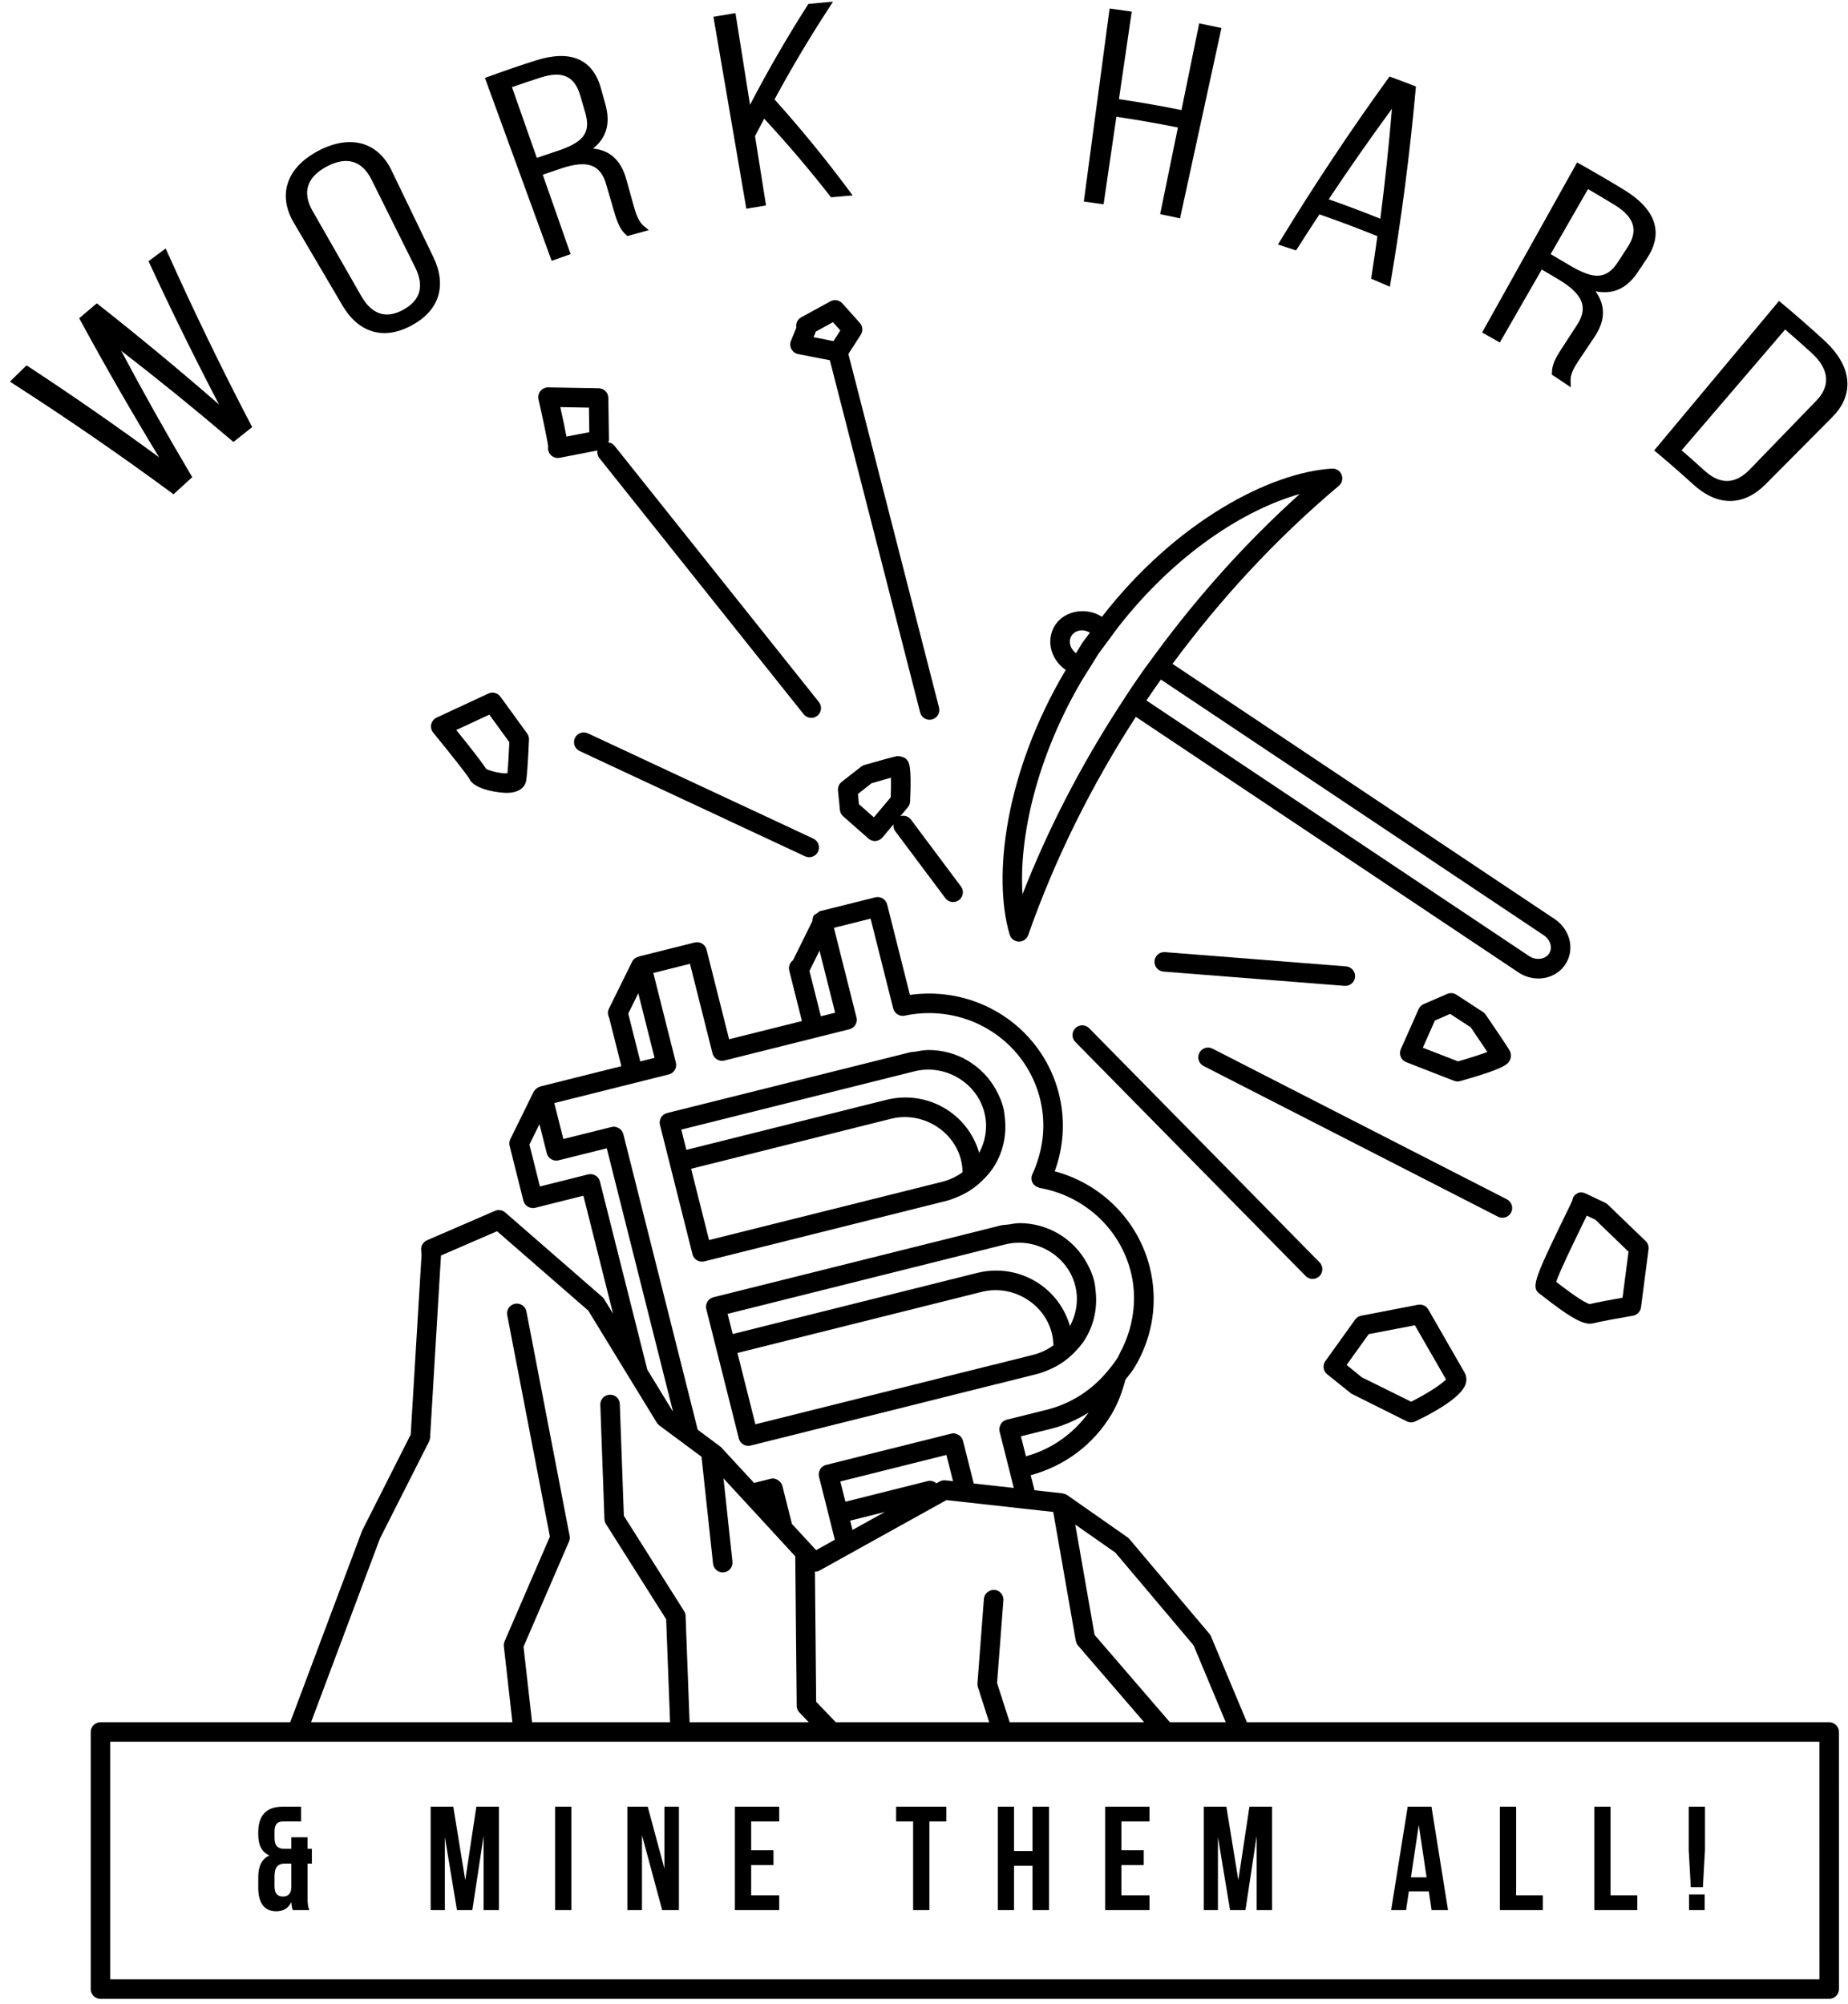 <?xml version="1.0" encoding="UTF-8"?>
<svg width="71px" height="77px" viewBox="0 0 71 77" version="1.1" xmlns="http://www.w3.org/2000/svg" xmlns:xlink="http://www.w3.org/1999/xlink">
    <!-- Generator: Sketch 49 (51002) - http://www.bohemiancoding.com/sketch -->
    <title>bitcoin-grey-36</title>
    <desc>Created with Sketch.</desc>
    <defs></defs>
    <g id="Page-1" stroke="none" stroke-width="1" fill="none" fill-rule="evenodd">
        <g id="bitcoin-grey-36" fill="#000000">
            <path d="M27.242,47.642 L26.553,44.904 L34.235,42.982 C35.409,42.688 36.634,43.419 36.922,44.565 C36.961,44.721 36.979,44.878 36.983,45.035 C36.752,45.204 36.488,45.33 36.2,45.403 L27.242,47.642 Z M26.175,43.399 L35.135,41.159 C36.31,40.865 37.532,41.595 37.82,42.743 C37.953,43.269 37.876,43.814 37.619,44.293 C37.259,43.036 36.109,42.165 34.781,42.165 C34.537,42.165 34.292,42.195 34.054,42.255 L26.37,44.177 L26.175,43.399 Z M25.643,44.358 L25.734,44.722 L25.826,45.086 L26.605,48.188 C26.648,48.359 26.801,48.472 26.969,48.472 C26.999,48.472 27.03,48.469 27.06,48.461 L36.382,46.131 C36.521,46.095 36.651,46.041 36.782,45.988 C36.953,45.918 37.114,45.834 37.267,45.736 C37.427,45.632 37.576,45.515 37.713,45.383 C37.905,45.201 38.081,45.001 38.22,44.769 C38.552,44.213 38.677,43.578 38.606,42.949 C38.592,42.819 38.581,42.689 38.548,42.56 C38.488,42.322 38.392,42.104 38.28,41.895 C37.776,40.957 36.792,40.341 35.68,40.341 C35.503,40.341 35.328,40.375 35.153,40.406 C35.087,40.418 35.019,40.414 34.953,40.431 L33.565,40.778 L31.973,41.177 L25.628,42.763 C25.532,42.787 25.449,42.848 25.398,42.934 C25.347,43.02 25.332,43.121 25.356,43.218 L25.643,44.358 Z" id="Fill-1"></path>
            <path d="M38.188,52.43 C38.175,52.432 38.161,52.434 38.147,52.438 L36.013,52.97 C35.999,52.973 35.985,52.978 35.972,52.983 L29.022,54.72 L28.333,51.98 L37.722,49.632 C38.897,49.338 40.121,50.069 40.411,51.219 C40.45,51.374 40.467,51.53 40.472,51.686 C40.24,51.856 39.976,51.981 39.688,52.053 L38.188,52.43 Z M41.31,49.394 C41.442,49.92 41.365,50.466 41.107,50.945 C40.746,49.688 39.596,48.815 38.27,48.815 C38.024,48.815 37.779,48.845 37.54,48.905 L28.15,51.253 L27.955,50.478 L38.621,47.81 C39.795,47.516 41.021,48.246 41.31,49.394 Z M36.25,47.631 L27.409,49.84 C27.312,49.865 27.229,49.927 27.178,50.011 C27.174,50.017 27.174,50.025 27.17,50.031 C27.128,50.113 27.113,50.206 27.136,50.296 L27.422,51.434 L27.514,51.799 L28.386,55.266 C28.411,55.363 28.472,55.446 28.558,55.496 C28.617,55.531 28.683,55.549 28.75,55.549 C28.781,55.549 28.812,55.546 28.842,55.537 L36.195,53.7 C36.209,53.697 36.223,53.692 36.236,53.688 L38.288,53.176 C38.302,53.174 38.316,53.171 38.33,53.168 L39.87,52.781 C40.01,52.745 40.14,52.691 40.271,52.638 C40.441,52.569 40.602,52.485 40.755,52.387 C40.916,52.284 41.065,52.166 41.202,52.035 C41.392,51.852 41.568,51.654 41.707,51.423 C42.044,50.859 42.168,50.217 42.092,49.579 C42.078,49.456 42.068,49.333 42.037,49.211 C41.975,48.963 41.873,48.735 41.753,48.518 C41.245,47.596 40.269,46.992 39.167,46.992 C39.159,46.992 39.152,46.995 39.144,46.995 C39.01,46.996 38.877,47.026 38.745,47.045 C38.643,47.06 38.54,47.057 38.44,47.082 L36.25,47.631 Z" id="Fill-2"></path>
            <path d="M59.575,36.312 C59.591,36.398 59.593,36.525 59.509,36.646 C59.363,36.861 59.008,36.905 58.756,36.737 L44.045,26.911 C44.227,26.64 44.412,26.374 44.601,26.108 L59.315,35.934 C59.452,36.026 59.546,36.163 59.575,36.312 Z M42.952,24.105 C45.176,21.249 47.849,19.564 49.935,18.98 C47.882,20.827 46.045,22.881 44.419,25.085 C44.345,25.186 44.27,25.286 44.197,25.387 C44.124,25.489 44.047,25.588 43.974,25.69 C43.786,25.956 43.602,26.223 43.42,26.493 C43.351,26.596 43.285,26.702 43.216,26.807 C43.147,26.911 43.08,27.016 43.011,27.121 C41.536,29.402 40.276,31.819 39.285,34.357 C39.141,32.181 39.825,29.102 41.559,26.152 C41.621,26.045 41.692,25.94 41.758,25.833 C41.823,25.728 41.889,25.621 41.958,25.515 C42.046,25.378 42.124,25.237 42.217,25.1 C42.31,24.963 42.411,24.843 42.506,24.709 C42.58,24.607 42.654,24.507 42.729,24.407 C42.804,24.307 42.876,24.203 42.952,24.105 Z M41.176,24.412 C41.261,24.288 41.409,24.217 41.58,24.217 C41.684,24.217 41.783,24.257 41.876,24.308 C41.785,24.436 41.686,24.547 41.597,24.679 C41.502,24.817 41.431,24.957 41.341,25.095 C41.224,25.007 41.138,24.883 41.112,24.748 C41.088,24.626 41.111,24.507 41.176,24.412 Z M38.791,35.907 C38.837,36.064 38.979,36.172 39.141,36.175 C39.145,36.175 39.147,36.175 39.15,36.175 C39.31,36.175 39.452,36.075 39.504,35.925 C40.542,32.966 41.945,30.16 43.639,27.541 L58.339,37.36 C58.568,37.512 58.832,37.593 59.104,37.593 C59.521,37.593 59.904,37.397 60.127,37.07 C60.307,36.81 60.373,36.491 60.312,36.173 C60.246,35.827 60.035,35.514 59.732,35.311 L45.048,25.505 C46.899,23 49.03,20.692 51.438,18.665 C51.562,18.561 51.605,18.389 51.545,18.239 C51.485,18.089 51.334,17.993 51.175,18.004 C48.835,18.141 45.204,20 42.336,23.697 C41.755,23.317 40.926,23.451 40.557,23.989 C40.378,24.25 40.314,24.57 40.375,24.89 C40.441,25.23 40.65,25.538 40.945,25.739 C38.593,29.704 38.137,33.708 38.791,35.907 Z" id="Fill-3"></path>
            <path d="M33,30.897 L32.962,30.502 L33.487,30.091 C33.633,30.049 33.975,29.951 34.23,29.878 C34.235,30.09 34.231,30.371 34.221,30.633 L33.574,31.402 L33,30.897 Z M34.592,31.357 L34.877,31.019 C34.93,30.955 34.961,30.877 34.965,30.795 C35.03,29.385 34.924,29.273 34.821,29.165 C34.75,29.091 34.583,29.047 34.48,29.047 C34.354,29.065 33.63,29.27 33.21,29.39 C33.164,29.403 33.12,29.425 33.083,29.456 L32.338,30.038 C32.237,30.117 32.183,30.243 32.196,30.37 L32.269,31.117 C32.278,31.212 32.322,31.299 32.394,31.362 L33.367,32.218 C33.435,32.278 33.523,32.312 33.614,32.312 C33.624,32.312 33.633,32.311 33.642,32.31 C33.743,32.303 33.836,32.255 33.901,32.178 L34.328,31.671 C34.317,31.763 34.338,31.858 34.398,31.938 L36.319,34.505 C36.393,34.604 36.505,34.656 36.62,34.656 C36.698,34.656 36.776,34.631 36.844,34.58 C37.01,34.457 37.044,34.222 36.919,34.056 L34.999,31.489 C34.902,31.36 34.739,31.313 34.592,31.357 Z" id="Fill-4"></path>
            <path d="M57.723,46.786 C57.859,46.786 57.991,46.712 58.057,46.582 C58.151,46.398 58.078,46.173 57.894,46.077 L46.584,40.288 C46.398,40.194 46.173,40.267 46.079,40.451 C45.984,40.636 46.058,40.862 46.242,40.956 L57.552,46.745 C57.607,46.773 57.665,46.786 57.723,46.786" id="Fill-5"></path>
            <path d="M51.658,37.876 C51.668,37.876 51.678,37.877 51.688,37.877 C51.882,37.877 52.046,37.728 52.062,37.531 C52.078,37.325 51.923,37.144 51.717,37.128 L44.759,36.58 C44.55,36.563 44.372,36.719 44.356,36.925 C44.34,37.132 44.494,37.312 44.701,37.328 L51.658,37.876" id="Fill-6"></path>
            <path d="M41.316,39.5 C41.169,39.644 41.167,39.882 41.312,40.029 L50.163,49.024 C50.236,49.099 50.332,49.136 50.43,49.136 C50.525,49.136 50.62,49.1 50.693,49.028 C50.84,48.883 50.842,48.646 50.697,48.498 L41.846,39.504 C41.701,39.356 41.464,39.354 41.316,39.5" id="Fill-7"></path>
            <path d="M31.248,32.219 L22.586,28.174 C22.4,28.087 22.176,28.168 22.088,28.356 C22,28.543 22.082,28.766 22.269,28.854 L30.93,32.899 C30.981,32.923 31.036,32.933 31.089,32.933 C31.23,32.933 31.365,32.854 31.429,32.718 C31.516,32.53 31.435,32.307 31.248,32.219" id="Fill-8"></path>
            <path d="M18.8,27.456 L19.569,28.515 C19.554,28.836 19.525,29.397 19.495,29.712 C19.482,29.712 19.469,29.712 19.455,29.712 C19.165,29.712 18.795,29.606 18.678,29.542 C18.514,29.276 17.978,28.6 17.529,28.047 L18.8,27.456 Z M18.031,29.918 C18.229,30.367 19.26,30.462 19.455,30.462 C20.075,30.462 20.195,30.126 20.217,29.981 C20.273,29.621 20.319,28.537 20.324,28.416 C20.327,28.33 20.302,28.248 20.252,28.179 L19.225,26.765 C19.12,26.62 18.926,26.57 18.764,26.645 L16.775,27.57 C16.67,27.619 16.594,27.714 16.568,27.827 C16.542,27.94 16.57,28.058 16.644,28.148 C17.264,28.905 17.955,29.777 18.031,29.918 Z" id="Fill-9"></path>
            <path d="M21.763,16.773 C21.717,16.512 21.64,16.15 21.526,15.641 L22.627,15.661 L22.641,16.604 C22.391,16.652 22.036,16.72 21.763,16.773 Z M21.057,17.258 C21.077,17.449 21.238,17.595 21.43,17.595 C21.457,17.595 21.485,17.592 21.512,17.586 C21.589,17.57 22.591,17.377 22.953,17.307 C22.937,17.408 22.959,17.513 23.027,17.599 L30.876,27.44 C30.95,27.532 31.059,27.58 31.169,27.58 C31.251,27.58 31.333,27.554 31.403,27.499 C31.564,27.37 31.591,27.134 31.462,26.972 L23.613,17.132 C23.55,17.051 23.459,17.005 23.366,16.994 C23.373,16.964 23.396,16.94 23.396,16.907 L23.372,15.286 C23.369,15.084 23.206,14.921 23.003,14.917 L21.061,14.883 C20.957,14.881 20.836,14.932 20.764,15.022 C20.691,15.111 20.664,15.23 20.689,15.342 C20.854,16.067 21.035,16.928 21.061,17.156 C21.055,17.189 21.054,17.223 21.057,17.258 Z" id="Fill-10"></path>
            <path d="M32.088,13.003 L32.022,13.105 L31.91,13.083 L31.256,12.954 L31.332,12.77 C31.335,12.76 31.339,12.75 31.343,12.739 L32.003,12.378 L32.286,12.695 L32.088,13.003 Z M30.664,13.603 L31.883,13.841 L35.351,27.37 C35.394,27.54 35.546,27.653 35.713,27.653 C35.745,27.653 35.776,27.648 35.807,27.64 C36.008,27.589 36.128,27.385 36.077,27.183 L32.595,13.6 L33.071,12.86 C33.162,12.717 33.147,12.533 33.035,12.407 L32.364,11.656 C32.247,11.527 32.057,11.494 31.904,11.577 L30.784,12.19 C30.641,12.267 30.565,12.429 30.595,12.589 L30.389,13.093 C30.346,13.197 30.353,13.314 30.406,13.412 C30.459,13.511 30.554,13.582 30.664,13.603 Z" id="Fill-11"></path>
            <path d="M54.216,53.853 L52.321,52.916 L51.737,52.44 L52.585,51.257 L54.359,50.916 C54.643,51.407 55.3,52.549 55.555,52.995 C55.383,53.188 54.82,53.549 54.216,53.853 Z M54.48,50.128 L52.296,50.549 C52.202,50.567 52.118,50.62 52.063,50.699 L50.922,52.29 C50.806,52.45 50.836,52.673 50.99,52.799 L51.917,53.542 L54.047,54.606 C54.1,54.632 54.157,54.646 54.215,54.646 C54.27,54.646 54.325,54.633 54.377,54.609 C55.028,54.299 56.145,53.697 56.311,53.169 C56.358,53.019 56.343,52.865 56.27,52.736 C56.036,52.323 54.876,50.31 54.876,50.31 C54.796,50.171 54.636,50.098 54.48,50.128 Z" id="Fill-12"></path>
            <path d="M61.295,46.862 L62.568,48.089 L62.338,49.857 C61.978,49.921 61.356,50.033 61.078,50.102 C60.953,50.073 60.63,49.899 59.815,49.268 C59.806,49.26 59.796,49.253 59.787,49.245 C59.937,48.816 60.456,47.749 60.723,47.2 C60.827,46.987 60.905,46.827 60.963,46.704 L61.295,46.862 Z M59.179,49.725 C59.209,49.745 59.271,49.795 59.356,49.861 C60.169,50.491 60.713,50.856 61.087,50.856 C61.12,50.856 61.2,50.845 61.231,50.837 C61.5,50.765 62.41,50.604 62.738,50.549 C62.9,50.52 63.025,50.39 63.047,50.226 L63.337,47.998 C63.352,47.881 63.311,47.763 63.225,47.68 L61.772,46.28 C61.743,46.252 61.71,46.228 61.673,46.211 L60.937,45.861 C60.828,45.81 60.707,45.788 60.604,45.845 C60.499,45.902 60.432,45.98 60.415,46.099 C60.384,46.189 60.235,46.491 60.049,46.871 C58.905,49.221 58.824,49.488 59.179,49.725 Z" id="Fill-13"></path>
            <path d="M55.713,38.953 L56.505,39.469 C56.738,39.811 56.981,40.171 57.145,40.417 C56.864,40.522 56.423,40.661 56.018,40.778 L54.665,40.252 L55.129,39.208 L55.713,38.953 Z M55.863,41.524 C55.907,41.54 55.953,41.549 55.999,41.549 C56.033,41.549 56.067,41.544 56.1,41.535 C57.873,41.037 57.948,40.868 58.015,40.717 C58.061,40.614 58.058,40.476 58.006,40.376 C57.933,40.232 57.335,39.354 57.081,38.984 C57.054,38.943 57.018,38.908 56.977,38.881 L55.953,38.215 C55.848,38.147 55.715,38.135 55.599,38.186 L54.696,38.578 C54.61,38.616 54.541,38.684 54.503,38.77 L53.821,40.307 C53.779,40.401 53.778,40.507 53.817,40.602 C53.856,40.697 53.932,40.772 54.027,40.808 L55.863,41.524 Z" id="Fill-14"></path>
            <path d="M39.224,55.182 L40.402,54.888 C40.916,54.759 41.385,54.536 41.825,54.271 C41.234,55.088 40.402,55.679 39.417,55.949 L39.224,55.182 Z M32.285,56.917 L36.361,55.898 L36.615,56.906 L36.327,56.874 C36.25,56.865 36.171,56.881 36.103,56.919 L35.976,56.989 C35.886,56.911 35.765,56.871 35.644,56.902 L32.481,57.695 L32.285,56.917 Z M32.664,58.422 L33.999,58.088 L32.753,58.779 L32.664,58.422 Z M42.851,59.65 L45.856,63.211 L47.093,66.167 L44.947,66.167 L42.053,62.81 L41.312,58.573 L42.851,59.65 Z M40.465,58.088 L41.332,63.04 C41.333,63.046 41.338,63.048 41.339,63.054 C41.353,63.113 41.375,63.171 41.417,63.22 L43.957,66.167 L38.792,66.167 L38.307,64.66 L38.55,61.483 C38.566,61.277 38.412,61.097 38.207,61.08 C38.206,61.08 38.206,61.08 38.205,61.08 C38.125,61.075 38.055,61.099 37.993,61.134 C37.888,61.194 37.812,61.297 37.802,61.426 L37.554,64.677 C37.55,64.724 37.556,64.773 37.571,64.819 L38.004,66.167 L32.112,66.167 L31.357,65.381 L31.329,62.416 L31.325,62.03 L31.315,60.951 L31.314,60.821 L31.31,60.434 L31.309,60.387 L31.309,60.381 C31.361,60.376 31.414,60.381 31.462,60.353 L31.606,60.273 L31.931,60.093 L32.264,59.908 L32.272,59.904 L32.603,59.719 L32.613,59.715 L32.943,59.531 L35.553,58.082 L35.893,57.894 L36.232,57.706 L36.363,57.633 L36.81,57.682 L37.209,57.726 L37.606,57.771 L37.748,57.786 L38.146,57.83 L38.686,57.89 L39.006,57.926 L39.145,57.942 L39.543,57.986 L39.604,57.992 L39.941,58.03 L40.465,58.088 Z M31.486,36.522 L32.086,38.908 L31.538,39.045 L31.1,37.304 L31.486,36.522 Z M24.419,41.599 L24.783,41.507 L25.695,41.279 C25.792,41.255 25.874,41.193 25.925,41.108 C25.977,41.023 25.992,40.92 25.967,40.824 L25.197,37.765 L25.101,37.382 L25.196,37.358 L25.8,37.206 L26.509,37.029 L27.375,40.473 C27.426,40.674 27.634,40.796 27.83,40.745 L30.993,39.954 L31.356,39.863 L31.72,39.772 L32.632,39.544 C32.729,39.52 32.812,39.459 32.863,39.374 C32.915,39.287 32.93,39.186 32.905,39.089 L32.039,35.646 L32.217,35.602 L32.822,35.451 L33.448,35.294 L33.567,35.765 L33.743,36.465 L34.317,38.745 C34.367,38.942 34.567,39.063 34.759,39.021 C35.066,38.954 35.381,38.922 35.693,38.922 C37.717,38.922 39.47,40.273 39.956,42.208 C40.148,42.974 40.122,43.753 39.896,44.494 C39.834,44.701 39.761,44.907 39.666,45.108 C39.615,45.214 39.617,45.337 39.671,45.441 C39.717,45.53 39.799,45.589 39.894,45.619 C39.91,45.624 39.922,45.635 39.94,45.639 C41.65,45.937 43.026,47.201 43.444,48.859 C43.638,49.628 43.6,50.416 43.373,51.16 C43.285,51.447 43.169,51.726 43.021,51.994 C42.996,52.04 42.981,52.09 42.955,52.135 C42.837,52.332 42.695,52.507 42.551,52.68 C41.953,53.403 41.151,53.927 40.22,54.16 L39.742,54.28 L38.678,54.545 C38.581,54.569 38.498,54.631 38.447,54.717 C38.443,54.723 38.442,54.732 38.439,54.739 C38.397,54.819 38.382,54.911 38.405,55.001 L38.692,56.14 L38.783,56.505 L38.875,56.868 L38.95,57.165 L38.349,57.099 L37.951,57.055 L37.553,57.01 L37.411,56.995 L36.998,55.352 C36.974,55.26 36.916,55.188 36.842,55.137 C36.756,55.078 36.649,55.053 36.543,55.08 L31.739,56.281 C31.643,56.304 31.56,56.366 31.508,56.451 C31.504,56.458 31.504,56.466 31.5,56.473 C31.459,56.555 31.444,56.648 31.466,56.735 L31.845,58.239 L31.936,58.604 L32.075,59.156 L32.042,59.174 L31.356,59.555 L31.149,59.332 L30.618,58.756 L30.427,58.55 L30.059,57.087 C30.036,56.993 29.976,56.924 29.901,56.874 C29.84,56.833 29.771,56.803 29.696,56.803 C29.666,56.803 29.635,56.807 29.604,56.815 L28.971,56.973 L28.779,56.765 L28.49,56.452 L27.955,55.874 L27.697,55.594 L27.452,55.411 L26.976,55.056 L26.806,54.929 L23.948,43.571 C23.925,43.478 23.866,43.404 23.792,43.354 C23.706,43.297 23.6,43.272 23.494,43.299 L22.085,43.65 L21.644,43.76 L21.388,42.746 L21.296,42.381 L21.415,42.35 L22.019,42.199 L24.055,41.69 L24.419,41.599 Z M24.523,38.16 L25.148,40.642 L24.6,40.78 L24.138,38.942 L24.523,38.16 Z M23.049,45.392 C22.999,45.192 22.792,45.07 22.595,45.12 L20.744,45.584 L20.34,43.973 L20.726,43.19 L21.007,44.307 C21.058,44.507 21.264,44.629 21.462,44.578 L23.312,44.117 L25.854,54.218 L25.837,54.205 L24.869,52.621 L23.049,45.392 Z M16.523,55.237 L16.942,48.236 L19.097,47.303 L22.603,50.354 L24.168,52.916 L25.235,54.659 C25.26,54.699 25.292,54.735 25.331,54.764 L25.425,54.834 L26.143,55.366 L26.607,55.711 L26.9,55.928 L26.952,55.967 L27.111,57.439 L27.151,57.816 L27.192,58.191 L27.319,59.371 L27.36,59.748 L27.395,60.076 C27.416,60.267 27.579,60.411 27.768,60.411 C27.781,60.411 27.794,60.41 27.808,60.408 C28.014,60.386 28.163,60.201 28.141,59.995 L28.094,59.564 L28.054,59.188 L28.013,58.812 L27.886,57.631 L27.858,57.374 L27.846,57.255 L27.796,56.8 L27.804,56.807 L27.957,56.973 L28.147,57.179 L28.247,57.287 L28.436,57.493 L28.726,57.807 L29.746,58.914 L30.277,59.492 L30.554,59.792 L30.577,62.217 L30.584,62.988 L30.609,65.536 C30.61,65.632 30.647,65.723 30.713,65.792 L31.073,66.167 L26.494,66.167 L26.34,62.082 C26.337,62.015 26.318,61.951 26.282,61.896 L25.257,60.274 L25.046,59.94 L24.835,59.607 L24.465,59.021 L23.969,58.237 L23.961,58.043 L23.933,57.253 L23.813,53.945 C23.806,53.739 23.647,53.576 23.425,53.584 C23.218,53.592 23.056,53.765 23.064,53.972 L23.223,58.365 C23.225,58.431 23.245,58.495 23.281,58.552 L23.844,59.443 L24.28,60.132 L24.491,60.466 L25.594,62.211 L25.744,66.167 L20.442,66.167 L20.114,63.265 L21.861,59.226 C21.891,59.157 21.899,59.08 21.885,59.007 L20.225,50.387 C20.186,50.183 19.987,50.05 19.786,50.09 C19.582,50.129 19.449,50.325 19.488,50.528 L21.127,59.035 L19.386,63.06 C19.36,63.12 19.351,63.186 19.358,63.251 L19.687,66.167 L11.951,66.167 L14.597,59.11 L16.483,55.385 C16.506,55.339 16.52,55.288 16.523,55.237 Z M4.236,66.917 L69.902,66.917 L69.903,76.044 L4.236,76.044 L4.236,66.917 Z M70.652,66.542 C70.652,66.335 70.484,66.167 70.277,66.167 L47.906,66.167 L46.526,62.868 C46.511,62.833 46.491,62.8 46.467,62.771 L43.392,59.129 C43.371,59.104 43.347,59.082 43.321,59.064 L41.001,57.44 C40.998,57.436 40.993,57.437 40.989,57.434 C40.945,57.406 40.896,57.388 40.845,57.381 C40.839,57.38 40.834,57.374 40.828,57.374 L39.746,57.254 L39.6,56.677 C40.905,56.323 42.006,55.503 42.7,54.344 C42.953,53.921 43.118,53.467 43.24,53.004 C43.362,52.845 43.494,52.694 43.598,52.52 C44.297,51.352 44.501,49.986 44.171,48.675 C43.718,46.881 42.312,45.48 40.523,45 C40.872,44.049 40.931,43.01 40.684,42.025 C40.113,39.757 38.062,38.172 35.693,38.172 C35.448,38.172 35.203,38.189 34.959,38.223 L34.084,34.748 C34.034,34.548 33.828,34.426 33.63,34.475 L31.493,35.009 C31.467,35.015 31.454,35.044 31.43,35.056 C31.413,35.065 31.4,35.078 31.383,35.09 C31.342,35.12 31.289,35.135 31.262,35.18 C31.227,35.239 31.215,35.307 31.216,35.376 L30.469,36.89 C30.427,36.92 30.392,36.958 30.365,37.003 C30.313,37.089 30.298,37.191 30.322,37.287 L30.81,39.228 L28.012,39.927 L27.145,36.483 C27.094,36.281 26.89,36.16 26.689,36.21 L24.554,36.745 C24.549,36.746 24.547,36.753 24.542,36.754 C24.435,36.778 24.337,36.843 24.285,36.949 L23.386,38.772 C23.336,38.873 23.354,39.007 23.408,39.117 L23.873,40.962 L20.75,41.744 C20.746,41.744 20.744,41.75 20.74,41.752 C20.655,41.777 20.583,41.83 20.533,41.904 C20.53,41.909 20.522,41.91 20.519,41.915 C20.516,41.92 20.516,41.925 20.514,41.93 C20.511,41.934 20.507,41.937 20.504,41.942 L19.607,43.765 C19.568,43.844 19.558,43.936 19.58,44.022 L20.108,46.13 C20.158,46.33 20.366,46.452 20.562,46.403 L22.414,45.939 L23.554,50.473 L23.212,49.914 C23.192,49.881 23.167,49.852 23.138,49.827 L19.411,46.582 C19.302,46.487 19.149,46.463 19.016,46.52 L16.405,47.651 C16.259,47.715 16.168,47.863 16.18,48.022 L16.196,48.206 L15.779,55.115 L13.912,58.808 L11.15,66.167 L3.861,66.167 C3.654,66.167 3.486,66.335 3.486,66.542 L3.486,76.42 C3.486,76.626 3.654,76.794 3.861,76.794 L70.278,76.794 C70.377,76.794 70.473,76.755 70.543,76.684 C70.613,76.614 70.653,76.519 70.653,76.42 L70.652,66.542 Z" id="Fill-15"></path>
            <path d="M7.227,18.307 C7.036,18.479 6.847,18.653 6.658,18.828 C4.684,17.373 2.657,15.977 0.58,14.642 C0.731,14.492 0.883,14.344 1.035,14.197 C2.918,15.431 4.758,16.717 6.555,18.052 C5.388,16.156 4.27,14.225 3.202,12.257 C3.374,12.109 3.548,11.961 3.722,11.815 C5.47,13.193 7.176,14.614 8.839,16.078 C7.796,14.109 6.803,12.107 5.862,10.075 C6.012,9.962 6.163,9.85 6.315,9.739 C7.324,11.989 8.396,14.201 9.529,16.376 C9.342,16.521 9.157,16.669 8.972,16.818 C7.443,15.516 5.877,14.252 4.275,13.024 C5.215,14.814 6.2,16.578 7.227,18.307" id="Fill-16"></path>
            <path d="M6.018,10.114 C6.939,12.1 7.925,14.086 8.949,16.019 L9.194,16.48 C9.252,16.434 9.312,16.387 9.371,16.341 C8.279,14.243 7.234,12.088 6.264,9.931 C6.182,9.992 6.1,10.053 6.018,10.114 Z M3.36,12.286 C4.403,14.205 5.514,16.122 6.661,17.987 L6.924,18.414 C6.971,18.37 7.019,18.327 7.067,18.283 C6.069,16.6 5.093,14.85 4.164,13.082 L3.9,12.579 L4.351,12.925 C5.925,14.131 7.48,15.386 8.974,16.656 C9.032,16.609 9.09,16.563 9.148,16.517 L8.756,16.172 C7.133,14.742 5.44,13.331 3.724,11.976 C3.603,12.079 3.481,12.182 3.36,12.286 Z M0.779,14.622 C2.775,15.909 4.749,17.269 6.649,18.666 C6.727,18.594 6.804,18.523 6.882,18.452 L6.48,18.153 C4.712,16.839 2.885,15.562 1.05,14.356 C0.96,14.444 0.869,14.533 0.779,14.622 Z M6.668,18.99 L6.584,18.929 C4.621,17.482 2.579,16.075 0.513,14.747 L0.381,14.663 L0.492,14.553 C0.644,14.403 0.795,14.254 0.948,14.107 L1.02,14.037 L1.104,14.092 C2.793,15.2 4.476,16.368 6.114,17.571 C5.065,15.847 4.05,14.082 3.092,12.317 L3.044,12.228 L3.12,12.162 C3.293,12.014 3.467,11.865 3.641,11.719 L3.719,11.654 L3.799,11.716 C5.368,12.953 6.919,14.238 8.415,15.54 C7.485,13.762 6.59,11.944 5.749,10.127 L5.706,10.036 L5.787,9.975 C5.938,9.862 6.089,9.749 6.241,9.638 L6.366,9.547 L6.429,9.688 C7.429,11.919 8.509,14.149 9.64,16.318 L9.688,16.41 L9.606,16.474 C9.42,16.619 9.235,16.766 9.05,16.916 L8.97,16.981 L8.891,16.914 C7.52,15.745 6.097,14.59 4.654,13.474 C5.516,15.096 6.417,16.698 7.334,18.244 L7.386,18.331 L7.311,18.4 C7.12,18.572 6.931,18.745 6.743,18.92 L6.668,18.99 Z" id="Fill-17"></path>
            <path d="M13.771,11.437 C14.165,12.119 14.755,12.443 15.542,12.015 C16.341,11.588 16.41,10.918 16.062,10.213 C15.503,9.09 14.944,7.968 14.386,6.845 C14.038,6.143 13.408,5.798 12.483,6.293 C11.571,6.785 11.513,7.495 11.904,8.172 C12.526,9.261 13.149,10.35 13.771,11.437 Z M11.399,8.501 C10.862,7.6 11.011,6.591 12.278,5.91 C13.573,5.223 14.484,5.66 14.935,6.611 C15.471,7.721 16.007,8.832 16.542,9.943 C16.996,10.896 16.841,11.815 15.746,12.398 C14.675,12.975 13.816,12.596 13.276,11.69 C12.65,10.627 12.025,9.564 11.399,8.501 Z" id="Fill-18"></path>
            <path d="M13.292,6.185 C13.065,6.185 12.812,6.258 12.542,6.403 C12.156,6.611 11.918,6.867 11.834,7.163 C11.753,7.447 11.814,7.766 12.012,8.11 L13.88,11.375 C14.15,11.845 14.483,12.083 14.868,12.083 C15.059,12.083 15.266,12.023 15.482,11.906 C16.152,11.547 16.31,10.996 15.949,10.268 L14.274,6.901 C14.112,6.574 13.811,6.185 13.292,6.185 Z M14.868,12.333 C14.394,12.333 13.978,12.045 13.663,11.5 L11.795,8.234 C11.565,7.836 11.495,7.441 11.593,7.095 C11.696,6.731 11.976,6.424 12.423,6.183 C13.318,5.705 14.077,5.937 14.498,6.79 L16.173,10.157 C16.592,11.005 16.389,11.704 15.601,12.125 C15.348,12.263 15.101,12.333 14.868,12.333 Z M13.451,5.7 C13.112,5.7 12.737,5.808 12.337,6.02 C11.76,6.33 11.404,6.716 11.279,7.168 C11.169,7.564 11.248,8.003 11.507,8.437 L13.384,11.626 C13.634,12.046 14.078,12.547 14.771,12.547 C15.059,12.547 15.367,12.46 15.687,12.287 C16.896,11.645 16.758,10.687 16.43,9.996 L14.822,6.665 C14.613,6.225 14.206,5.7 13.451,5.7 Z M14.771,12.797 C14.13,12.797 13.576,12.436 13.168,11.754 L11.292,8.565 C10.998,8.072 10.91,7.565 11.038,7.101 C11.182,6.581 11.58,6.144 12.219,5.8 C13.451,5.146 14.523,5.45 15.048,6.558 L16.655,9.888 C17.178,10.988 16.868,11.943 15.805,12.508 C15.449,12.7 15.101,12.797 14.771,12.797 Z" id="Fill-19"></path>
            <path d="M21.414,5.931 C22.375,5.62 22.876,5.233 22.606,4.297 C22.543,4.078 22.479,3.861 22.416,3.642 C22.201,2.897 21.704,2.549 20.748,2.856 C20.334,2.988 19.921,3.127 19.511,3.271 C19.856,4.256 20.202,5.241 20.548,6.225 C20.836,6.124 21.125,6.027 21.414,5.931 Z M20.627,2.44 C21.987,2.012 22.702,2.457 22.971,3.441 C23.027,3.644 23.084,3.846 23.141,4.049 C23.367,4.867 23.113,5.436 22.354,5.839 C23.25,5.74 23.73,6.159 23.939,6.915 C24.041,7.277 24.141,7.638 24.242,8 C24.322,8.286 24.435,8.6 24.661,8.785 C24.486,8.832 24.311,8.881 24.137,8.931 C23.945,8.761 23.84,8.518 23.729,8.145 C23.624,7.781 23.517,7.418 23.411,7.054 C23.146,6.129 22.47,6.039 21.538,6.347 C21.255,6.441 20.974,6.536 20.692,6.635 C21.049,7.652 21.406,8.669 21.764,9.687 C21.599,9.744 21.435,9.803 21.27,9.863 C20.443,7.598 19.617,5.333 18.791,3.068 C19.4,2.846 20.012,2.636 20.627,2.44 Z" id="Fill-20"></path>
            <path d="M19.67,3.348 L20.625,6.066 C20.874,5.979 21.125,5.895 21.375,5.813 C22.427,5.472 22.707,5.098 22.486,4.331 L22.295,3.677 C22.08,2.925 21.602,2.713 20.786,2.975 C20.413,3.094 20.041,3.219 19.67,3.348 Z M20.471,6.385 L19.352,3.195 L19.469,3.153 C19.881,3.009 20.295,2.87 20.71,2.737 C21.668,2.43 22.283,2.73 22.536,3.608 L22.727,4.262 C23.027,5.306 22.435,5.732 21.453,6.05 C21.165,6.145 20.877,6.242 20.589,6.343 L20.471,6.385 Z M18.951,3.143 L21.345,9.703 C21.431,9.672 21.518,9.641 21.605,9.61 L20.533,6.558 L20.65,6.517 C20.933,6.418 21.215,6.322 21.499,6.229 C21.836,6.117 22.12,6.063 22.367,6.063 C22.958,6.063 23.35,6.385 23.531,7.02 L23.85,8.11 C23.939,8.412 24.026,8.636 24.172,8.791 C24.256,8.767 24.341,8.743 24.426,8.72 C24.274,8.52 24.187,8.267 24.122,8.033 L23.819,6.948 C23.611,6.197 23.144,5.877 22.367,5.963 L21.717,6.034 L22.295,5.728 C23.007,5.351 23.23,4.843 23.02,4.082 L22.851,3.475 C22.577,2.476 21.858,2.183 20.665,2.559 C20.103,2.739 19.526,2.935 18.951,3.143 Z M21.195,10.022 L18.631,2.993 L18.748,2.951 C19.365,2.726 19.985,2.513 20.589,2.321 C21.937,1.897 22.782,2.276 23.092,3.408 L23.261,4.015 C23.46,4.735 23.305,5.293 22.785,5.708 C23.433,5.769 23.861,6.163 24.06,6.882 L24.363,7.966 C24.437,8.231 24.54,8.525 24.74,8.688 L24.929,8.842 L24.694,8.906 C24.52,8.953 24.345,9.001 24.171,9.051 L24.105,9.071 L24.054,9.025 C23.834,8.83 23.721,8.557 23.61,8.181 L23.291,7.089 C23.071,6.316 22.566,6.139 21.578,6.466 C21.335,6.546 21.093,6.628 20.852,6.712 L21.923,9.764 L21.805,9.805 C21.672,9.851 21.54,9.898 21.407,9.946 L21.195,10.022 Z" id="Fill-21"></path>
            <path d="M29.333,4.346 C29.178,4.633 29.026,4.919 28.878,5.209 C29.015,6.07 29.151,6.93 29.288,7.791 C29.117,7.817 28.946,7.845 28.776,7.875 C28.369,5.499 27.961,3.123 27.554,0.747 C27.754,0.714 27.953,0.679 28.153,0.649 C28.353,1.907 28.553,3.166 28.753,4.424 C29.468,3.021 30.261,1.632 31.132,0.268 C31.341,0.247 31.551,0.227 31.761,0.21 C30.982,1.403 30.264,2.613 29.606,3.837 C30.648,4.994 31.622,6.185 32.525,7.403 C32.345,7.417 32.166,7.434 31.986,7.45 C31.157,6.39 30.272,5.354 29.333,4.346" id="Fill-22"></path>
            <path d="M27.699,0.85 L28.878,7.73 C28.967,7.715 29.056,7.701 29.145,7.687 L28.748,5.189 L28.767,5.152 C28.915,4.862 29.067,4.574 29.223,4.286 L29.306,4.133 L29.424,4.261 C30.342,5.247 31.223,6.275 32.042,7.32 C32.125,7.312 32.208,7.304 32.291,7.297 C31.426,6.144 30.493,5.009 29.514,3.921 L29.455,3.855 L29.496,3.778 C30.116,2.625 30.795,1.475 31.517,0.357 C31.413,0.366 31.309,0.376 31.205,0.386 C30.36,1.713 29.573,3.09 28.864,4.481 L28.69,4.823 L28.049,0.791 C27.932,0.81 27.815,0.83 27.699,0.85 Z M28.674,8.019 L27.41,0.645 L27.618,0.61 C27.79,0.581 27.961,0.552 28.134,0.525 L28.257,0.506 L28.816,4.027 C29.492,2.727 30.234,1.441 31.026,0.201 L31.059,0.149 L31.119,0.144 C31.33,0.122 31.541,0.103 31.751,0.086 L32.005,0.065 L31.866,0.279 C31.112,1.433 30.403,2.624 29.758,3.819 C30.773,4.95 31.737,6.13 32.625,7.328 L32.759,7.509 L32.535,7.527 C32.356,7.542 32.177,7.558 31.998,7.575 L31.93,7.581 L31.887,7.527 C31.096,6.515 30.246,5.518 29.36,4.559 C29.241,4.782 29.123,5.005 29.008,5.23 L29.431,7.895 L29.307,7.914 C29.137,7.941 28.967,7.969 28.797,7.998 L28.674,8.019 Z" id="Fill-23"></path>
            <path d="M42.786,4.344 C42.622,5.465 42.459,6.586 42.295,7.707 C42.124,7.682 41.952,7.66 41.781,7.636 C42.1,5.247 42.419,2.858 42.738,0.468 C42.939,0.494 43.139,0.523 43.339,0.552 C43.175,1.673 43.012,2.794 42.848,3.915 C43.732,4.042 44.612,4.197 45.489,4.375 C45.717,3.264 45.944,2.155 46.171,1.045 C46.374,1.086 46.577,1.13 46.779,1.173 C46.267,3.529 45.754,5.885 45.241,8.24 C45.068,8.202 44.895,8.165 44.721,8.13 C44.948,7.02 45.175,5.91 45.402,4.8 C44.534,4.624 43.662,4.47 42.786,4.344" id="Fill-24"></path>
            <path d="M44.868,8.032 C44.961,8.051 45.053,8.071 45.146,8.091 L46.63,1.269 C46.51,1.243 46.389,1.217 46.269,1.192 L45.586,4.522 L45.464,4.497 C44.577,4.317 43.691,4.163 42.83,4.038 L42.707,4.021 L43.197,0.658 C43.08,0.641 42.963,0.624 42.846,0.609 L41.921,7.529 L42.189,7.566 L42.68,4.202 L42.804,4.22 C43.655,4.343 44.538,4.497 45.427,4.677 L45.55,4.702 L44.868,8.032 Z M45.337,8.389 L45.214,8.362 C45.043,8.324 44.869,8.287 44.696,8.253 L44.573,8.228 L45.255,4.898 C44.455,4.738 43.661,4.599 42.891,4.486 L42.4,7.849 L41.641,7.743 L41.657,7.619 L42.631,0.329 L42.754,0.344 C42.955,0.37 43.156,0.399 43.357,0.428 L43.481,0.446 L42.99,3.809 C43.777,3.925 44.583,4.065 45.392,4.228 L46.073,0.898 L46.195,0.923 C46.359,0.955 46.522,0.99 46.685,1.025 L46.928,1.076 L45.337,8.389 Z" id="Fill-25"></path>
            <path d="M50.855,7.722 C51.621,7.987 52.381,8.273 53.135,8.581 C53.344,6.98 53.512,5.371 53.638,3.751 C52.672,5.055 51.744,6.38 50.855,7.722 Z M50.641,8.087 C50.337,8.546 50.037,9.008 49.742,9.473 C49.591,9.422 49.439,9.373 49.288,9.324 C50.58,7.203 51.961,5.123 53.431,3.09 C53.71,3.192 53.989,3.298 54.267,3.404 C54.041,5.906 53.72,8.385 53.302,10.837 C53.141,10.766 52.979,10.698 52.817,10.63 C52.901,10.087 52.981,9.542 53.056,8.995 C52.258,8.668 51.453,8.365 50.641,8.087 Z" id="Fill-26"></path>
            <path d="M51.048,7.657 C51.712,7.889 52.378,8.14 53.032,8.404 C53.212,7.003 53.362,5.585 53.478,4.179 C52.645,5.315 51.829,6.483 51.048,7.657 Z M52.956,10.553 C53.039,10.588 53.122,10.623 53.205,10.659 C53.603,8.302 53.915,5.891 54.134,3.487 C54.021,3.444 53.907,3.401 53.794,3.358 L53.762,3.761 C53.637,5.368 53.468,6.995 53.259,8.597 L53.238,8.758 L53.087,8.697 C52.34,8.391 51.575,8.104 50.813,7.84 L50.661,7.788 L50.751,7.653 C51.642,6.308 52.58,4.97 53.537,3.677 L53.778,3.352 C53.678,3.314 53.577,3.277 53.477,3.24 C52.073,5.186 50.728,7.208 49.477,9.254 C49.548,9.277 49.618,9.3 49.689,9.323 C49.967,8.886 50.251,8.451 50.537,8.018 L50.59,7.937 L50.682,7.968 C51.494,8.247 52.309,8.554 53.103,8.879 L53.192,8.916 L53.18,9.012 C53.109,9.527 53.034,10.04 52.956,10.553 Z M53.398,11.016 L53.252,10.952 C53.091,10.881 52.93,10.813 52.769,10.745 L52.679,10.708 L52.694,10.611 C52.773,10.1 52.848,9.588 52.919,9.074 C52.187,8.776 51.438,8.495 50.692,8.236 C50.406,8.669 50.125,9.103 49.847,9.54 L49.794,9.622 L49.702,9.591 C49.58,9.55 49.458,9.51 49.335,9.471 L49.099,9.394 L49.181,9.259 C50.476,7.135 51.871,5.035 53.33,3.017 L53.385,2.94 L53.474,2.973 C53.754,3.075 54.033,3.181 54.312,3.288 L54.399,3.322 L54.391,3.416 C54.167,5.911 53.841,8.415 53.425,10.858 L53.398,11.016 Z" id="Fill-27"></path>
            <path d="M60.209,10.282 C61.094,10.813 61.729,10.961 62.261,10.143 C62.385,9.952 62.509,9.761 62.633,9.571 C63.057,8.924 62.986,8.311 62.111,7.775 C61.731,7.542 61.35,7.316 60.965,7.094 C60.445,7.998 59.925,8.904 59.405,9.809 C59.674,9.964 59.942,10.122 60.209,10.282 Z M62.348,7.412 C63.592,8.178 63.733,9.027 63.163,9.872 C63.046,10.046 62.93,10.222 62.813,10.396 C62.34,11.098 61.731,11.268 60.911,10.946 C61.591,11.575 61.596,12.221 61.159,12.87 C60.951,13.182 60.742,13.494 60.533,13.806 C60.367,14.055 60.204,14.343 60.216,14.639 C60.061,14.534 59.905,14.43 59.749,14.327 C59.751,14.067 59.861,13.832 60.075,13.504 C60.282,13.186 60.488,12.868 60.695,12.55 C61.222,11.746 60.832,11.166 59.975,10.648 C59.714,10.491 59.452,10.336 59.188,10.185 C58.651,11.12 58.114,12.055 57.577,12.989 C57.423,12.901 57.269,12.813 57.113,12.726 C58.289,10.622 59.464,8.516 60.64,6.411 C61.215,6.734 61.784,7.066 62.348,7.412 Z" id="Fill-28"></path>
            <path d="M59.576,9.763 C59.809,9.898 60.041,10.036 60.273,10.175 C60.755,10.464 61.094,10.593 61.37,10.593 C61.676,10.593 61.926,10.428 62.156,10.075 L62.528,9.503 C62.728,9.198 62.797,8.928 62.741,8.676 C62.677,8.393 62.443,8.125 62.045,7.881 C61.703,7.671 61.358,7.466 61.011,7.265 L59.576,9.763 Z M61.37,10.843 C61.041,10.843 60.675,10.708 60.145,10.39 C59.878,10.229 59.611,10.072 59.343,9.917 L59.234,9.855 L60.919,6.924 L61.028,6.986 C61.413,7.208 61.796,7.435 62.176,7.668 C62.634,7.948 62.906,8.27 62.985,8.622 C63.056,8.938 62.973,9.281 62.737,9.64 L62.366,10.211 C62.089,10.636 61.763,10.843 61.37,10.843 Z M59.877,14.262 C59.955,14.313 60.032,14.365 60.109,14.417 C60.159,14.169 60.295,13.938 60.429,13.737 L61.055,12.8 C61.488,12.157 61.414,11.581 60.826,11.038 L60.338,10.587 L60.957,10.829 C61.724,11.131 62.271,10.977 62.71,10.326 L63.059,9.802 C63.315,9.424 63.408,9.06 63.335,8.722 C63.243,8.297 62.889,7.892 62.283,7.518 C61.775,7.207 61.252,6.9 60.688,6.582 L57.283,12.678 C57.366,12.725 57.448,12.772 57.531,12.819 L59.142,10.015 L59.251,10.077 C59.515,10.228 59.777,10.383 60.039,10.54 C60.629,10.897 60.945,11.245 61.034,11.637 C61.104,11.944 61.025,12.275 60.799,12.619 L60.18,13.572 C59.981,13.876 59.895,14.072 59.877,14.262 Z M60.351,14.881 L60.146,14.742 C59.991,14.638 59.836,14.534 59.68,14.432 L59.623,14.394 L59.624,14.326 C59.627,14.022 59.758,13.76 59.971,13.435 L60.59,12.482 C60.78,12.193 60.845,11.934 60.79,11.693 C60.718,11.376 60.43,11.069 59.91,10.755 C59.686,10.62 59.46,10.486 59.234,10.356 L57.623,13.16 L57.515,13.098 C57.361,13.01 57.207,12.922 57.052,12.835 L56.943,12.774 L60.592,6.241 L60.701,6.302 C61.311,6.644 61.871,6.972 62.414,7.305 C63.081,7.716 63.473,8.175 63.579,8.669 C63.667,9.077 63.562,9.505 63.267,9.942 L62.917,10.466 C62.498,11.089 61.969,11.324 61.301,11.193 C61.692,11.734 61.68,12.32 61.263,12.94 L60.637,13.876 C60.484,14.104 60.33,14.373 60.341,14.634 L60.351,14.881 Z" id="Fill-29"></path>
            <path d="M65.402,18.173 C66.099,18.81 66.757,18.7 67.314,18.126 C68.166,17.245 69.019,16.364 69.871,15.483 C70.424,14.915 70.479,14.191 69.685,13.466 C69.318,13.132 68.947,12.804 68.572,12.482 C67.192,14.092 65.812,15.703 64.432,17.314 C64.758,17.595 65.082,17.882 65.402,18.173 Z M69.987,13.155 C71.111,14.187 71.058,15.191 70.306,15.939 C69.451,16.799 68.597,17.659 67.743,18.519 C66.987,19.273 66.072,19.378 65.119,18.502 C64.663,18.086 64.2,17.683 63.73,17.288 C65.275,15.438 66.82,13.589 68.366,11.738 C68.914,12.196 69.454,12.669 69.987,13.155 Z" id="Fill-30"></path>
            <path d="M64.607,17.301 C64.903,17.556 65.196,17.817 65.486,18.08 C66.083,18.626 66.671,18.61 67.224,18.039 L69.781,15.396 C70.04,15.13 70.168,14.847 70.159,14.556 C70.149,14.224 69.961,13.888 69.601,13.559 C69.263,13.251 68.922,12.948 68.585,12.659 L64.607,17.301 Z M66.349,18.731 C66.002,18.731 65.656,18.574 65.318,18.265 C64.999,17.975 64.676,17.689 64.35,17.409 L64.255,17.328 L68.559,12.306 L68.654,12.387 C69.022,12.703 69.397,13.035 69.769,13.374 C70.182,13.751 70.397,14.146 70.409,14.549 C70.419,14.905 70.265,15.258 69.96,15.57 L67.403,18.213 C67.071,18.557 66.716,18.731 66.349,18.731 Z M63.906,17.273 C64.357,17.654 64.793,18.036 65.203,18.41 C66.045,19.183 66.895,19.188 67.655,18.43 L70.217,15.851 C70.564,15.505 70.736,15.128 70.728,14.728 C70.718,14.239 70.44,13.741 69.903,13.247 C69.39,12.78 68.878,12.331 68.381,11.914 L63.906,17.273 Z M66.469,19.247 C65.989,19.247 65.506,19.028 65.035,18.594 C64.598,18.197 64.132,17.789 63.649,17.384 L63.554,17.304 L68.35,11.562 L68.446,11.642 C68.976,12.084 69.523,12.562 70.071,13.063 C70.662,13.605 70.967,14.163 70.978,14.723 C70.987,15.187 70.785,15.638 70.394,16.027 L67.832,18.607 C67.406,19.032 66.948,19.247 66.469,19.247 Z" id="Fill-31"></path>
            <path d="M10.87,72.864 C11.057,72.864 11.182,72.767 11.193,72.518 L11.193,71.598 L10.955,71.598 C10.671,71.598 10.546,71.734 10.546,72.103 L10.546,72.472 C10.546,72.756 10.671,72.864 10.87,72.864 Z M10.353,71.286 C10.058,71.161 9.922,70.894 9.922,70.468 L9.922,70.395 C9.922,69.759 10.228,69.412 10.853,69.412 L11.568,69.412 L11.568,69.98 L10.864,69.98 C10.665,69.98 10.546,70.082 10.546,70.366 L10.546,70.61 C10.546,70.928 10.688,71.03 10.921,71.03 L11.193,71.03 L11.193,70.588 L11.817,70.588 L11.817,71.03 L11.982,71.03 L11.982,71.598 L11.817,71.598 L11.817,72.903 C11.817,73.096 11.823,73.239 11.886,73.386 L11.25,73.386 C11.222,73.306 11.205,73.25 11.193,73.074 C11.085,73.306 10.893,73.431 10.614,73.431 C10.154,73.431 9.922,73.108 9.922,72.523 L9.922,72.12 C9.922,71.717 10.046,71.422 10.353,71.286 Z" id="Fill-32"></path>
            <polyline id="Fill-33" points="17.875 72.234 18.301 69.412 19.169 69.412 19.169 73.386 18.579 73.386 18.579 70.536 18.147 73.386 17.557 73.386 17.091 70.576 17.091 73.386 16.546 73.386 16.546 69.412 17.415 69.412 17.875 72.234"></polyline>
            <polygon id="Fill-34" points="21.327 73.385 21.952 73.385 21.952 69.412 21.327 69.412"></polygon>
            <polyline id="Fill-35" points="24.665 70.508 24.665 73.386 24.103 73.386 24.103 69.412 24.886 69.412 25.527 71.791 25.527 69.412 26.084 69.412 26.084 73.386 25.442 73.386 24.665 70.508"></polyline>
            <polyline id="Fill-36" points="28.86 71.087 29.717 71.087 29.717 71.655 28.86 71.655 28.86 72.818 29.938 72.818 29.938 73.386 28.235 73.386 28.235 69.412 29.938 69.412 29.938 69.98 28.86 69.98 28.86 71.087"></polyline>
            <polyline id="Fill-37" points="34.429 69.412 36.359 69.412 36.359 69.98 35.707 69.98 35.707 73.386 35.082 73.386 35.082 69.98 34.429 69.98 34.429 69.412"></polyline>
            <polyline id="Fill-38" points="38.959 73.386 38.335 73.386 38.335 69.412 38.959 69.412 38.959 71.115 39.669 71.115 39.669 69.412 40.305 69.412 40.305 73.386 39.669 73.386 39.669 71.683 38.959 71.683 38.959 73.386"></polyline>
            <polyline id="Fill-39" points="43.086 71.087 43.943 71.087 43.943 71.655 43.086 71.655 43.086 72.818 44.165 72.818 44.165 73.386 42.462 73.386 42.462 69.412 44.165 69.412 44.165 69.98 43.086 69.98 43.086 71.087"></polyline>
            <polyline id="Fill-40" points="47.577 72.234 48.003 69.412 48.871 69.412 48.871 73.386 48.281 73.386 48.281 70.536 47.85 73.386 47.259 73.386 46.793 70.576 46.793 73.386 46.249 73.386 46.249 69.412 47.117 69.412 47.577 72.234"></polyline>
            <path d="M54.208,72.126 L54.81,72.126 L54.509,70.116 L54.208,72.126 Z M55.633,73.386 L55.002,73.386 L54.895,72.665 L54.128,72.665 L54.021,73.386 L53.447,73.386 L54.083,69.412 L54.997,69.412 L55.633,73.386 Z" id="Fill-41"></path>
            <polyline id="Fill-42" points="57.626 69.412 58.25 69.412 58.25 72.818 59.277 72.818 59.277 73.386 57.626 73.386 57.626 69.412"></polyline>
            <polyline id="Fill-43" points="61.253 69.412 61.877 69.412 61.877 72.818 62.905 72.818 62.905 73.386 61.253 73.386 61.253 69.412"></polyline>
            <path d="M64.892,73.386 L65.494,73.386 L65.494,72.784 L64.892,72.784 L64.892,73.386 Z M64.96,72.506 L64.88,71.07 L64.88,69.412 L65.505,69.412 L65.505,71.07 L65.425,72.506 L64.96,72.506 Z" id="Fill-44"></path>
        </g>
    </g>
</svg>